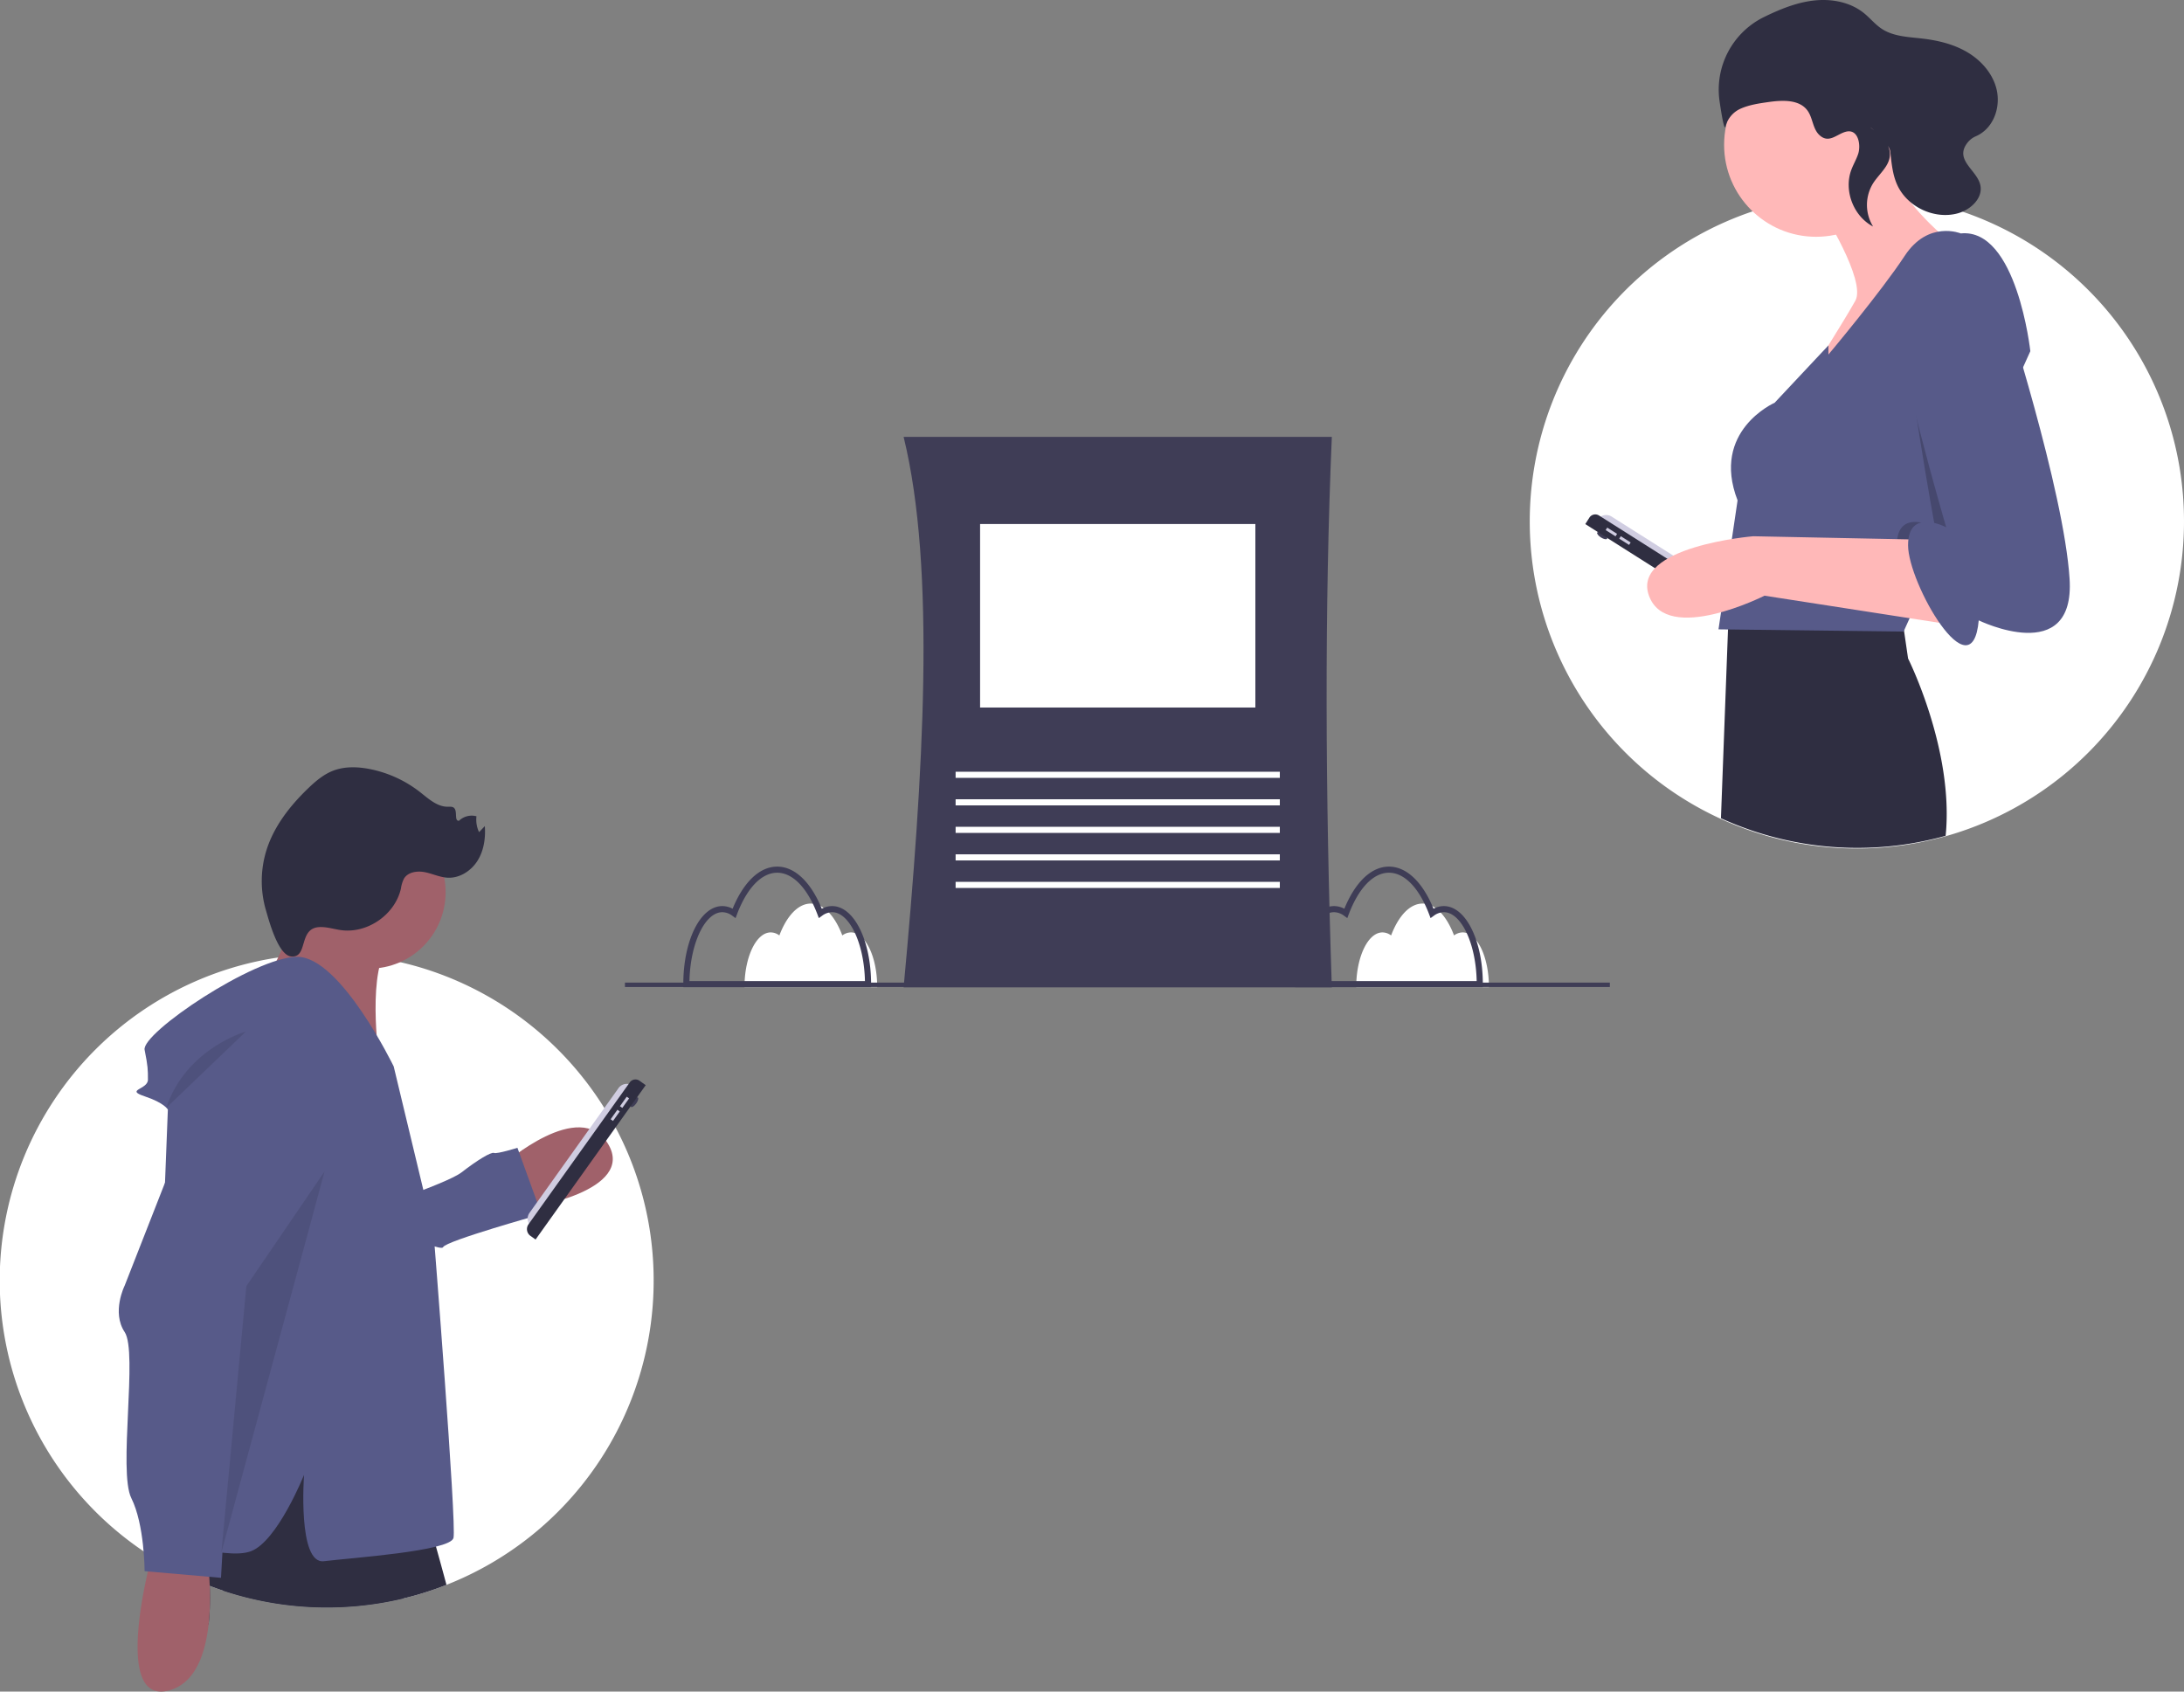 
<svg id="b284e515-97d4-40b6-a45d-73d07a6575b3" data-name="Layer 1" xmlns="http://www.w3.org/2000/svg" width="989" height="766.087" viewBox="0 0 989 766.087"><rect x="0" y="0" width="989" height="766.087" fill="#808080" stroke="none"/><title>sharing_articles</title><path d="M708.606,514.115h-193.913c9.026-97.324,14.666-189.315,0-249.317h193.913C705.271,342.483,705.658,426.219,708.606,514.115Z" transform="translate(-105.5 -66.957)" fill="#3f3d56"/><rect x="443.82" y="237.317" width="124.658" height="83.106" fill="#ffffff"/><rect x="432.739" y="349.509" width="146.82" height="2.77" fill="#ffffff"/><rect x="432.739" y="361.975" width="146.82" height="2.77" fill="#ffffff"/><rect x="432.739" y="374.441" width="146.82" height="2.77" fill="#ffffff"/><rect x="432.739" y="386.907" width="146.82" height="2.77" fill="#ffffff"/><rect x="432.739" y="399.373" width="146.82" height="2.77" fill="#ffffff"/><path d="M767.855,489.226a6.616,6.616,0,0,0-3.901,1.373c-3.325-8.787-8.472-14.433-14.254-14.433s-10.93,5.647-14.254,14.433a6.616,6.616,0,0,0-3.901-1.373c-6.569,0-11.895,11.11-11.895,24.815h60.101C779.75,500.336,774.425,489.226,767.855,489.226Z" transform="translate(-105.5 -66.957)" fill="#ffffff"/><path d="M776.98,514.041H691.948v-1.385c0-19.823,7.76-35.351,17.666-35.351a9.842,9.842,0,0,1,4.66,1.208c4.966-12.155,12.268-19.084,20.19-19.084s15.225,6.93,20.191,19.084a9.842,9.842,0,0,1,4.66-1.208c9.906,0,17.666,15.528,17.666,35.351Zm-82.248-2.77h79.464c-.345-17.049-7.019-31.196-14.882-31.196a7.699,7.699,0,0,0-4.527,1.615l-1.467,1.063-.64-1.695c-4.536-11.986-11.175-18.86-18.216-18.86s-13.679,6.874-18.215,18.86l-.64,1.695-1.467-1.063a7.699,7.699,0,0,0-4.527-1.615C701.752,480.075,695.077,494.222,694.732,511.271Z" transform="translate(-105.5 -66.957)" fill="#3f3d56"/><path d="M490.837,489.226a6.616,6.616,0,0,0-3.901,1.373c-3.325-8.787-8.472-14.433-14.254-14.433s-10.93,5.647-14.254,14.433a6.616,6.616,0,0,0-3.901-1.373c-6.569,0-11.895,11.11-11.895,24.815h60.101C502.732,500.336,497.406,489.226,490.837,489.226Z" transform="translate(-105.5 -66.957)" fill="#ffffff"/><path d="M499.962,514.041H414.929v-1.385c0-19.823,7.76-35.351,17.666-35.351a9.842,9.842,0,0,1,4.66,1.208c4.966-12.155,12.268-19.084,20.19-19.084s15.225,6.93,20.191,19.084a9.842,9.842,0,0,1,4.66-1.208c9.906,0,17.666,15.528,17.666,35.351Zm-82.248-2.77h79.464c-.345-17.049-7.019-31.196-14.882-31.196a7.698,7.698,0,0,0-4.527,1.615l-1.467,1.063-.64-1.695c-4.536-11.986-11.175-18.86-18.216-18.86s-13.679,6.874-18.215,18.86l-.64,1.695-1.467-1.063a7.698,7.698,0,0,0-4.527-1.615C424.733,480.075,418.059,494.222,417.714,511.271Z" transform="translate(-105.5 -66.957)" fill="#3f3d56"/><path d="M1094.5,302.957a148.135,148.135,0,1,1-151.39-147.96c.46-.01.92-.02,1.39-.03.66-.01,1.33-.01,2-.01,1.68,0,3.36.03,5.03.09q5.52.18,10.92.76c2.08.22,4.13.49,6.18.79.23.04.47.07.7.11a146.198,146.198,0,0,1,24.89,6.11A148.077,148.077,0,0,1,1094.5,302.957Z" transform="translate(-105.5 -66.957)" fill="#ffffff"/><ellipse cx="831.022" cy="309.532" rx="0.991" ry="2.642" transform="translate(19.416 779.065) rotate(-57.656)" fill="#3f3d56"/><path d="M861.061,282.112h0a4.624,4.624,0,0,1,4.624,4.624V356.099a4.624,4.624,0,0,1-4.624,4.624h0a0,0,0,0,1,0,0V282.112A0,0,0,0,1,861.061,282.112Z" transform="translate(24.418 811.924) rotate(-57.656)" fill="#d0cde1"/><path d="M858.126,281.548h3.446a3.16,3.16,0,0,1,3.16,3.16v78.975a3.743,3.743,0,0,1-3.743,3.743H858.126a0,0,0,0,1,0,0V281.548a0,0,0,0,1,0,0Z" transform="translate(20.92 811.709) rotate(-57.656)" fill="#2f2e41"/><rect x="834.537" y="305.234" width="1.321" height="5.285" transform="translate(22.757 781.823) rotate(-57.656)" fill="#d0cde1"/><rect x="840.677" y="309.121" width="1.321" height="5.285" transform="translate(22.327 788.818) rotate(-57.656)" fill="#d0cde1"/><circle cx="822.395" cy="65.584" r="41.652" fill="#ffb8b8"/><path d="M930.435,162.001s20.318,32.001,15.238,41.144-20.826,34.033-20.826,34.033,70.097-51.811,60.954-62.986c0,0-20.826-17.778-21.842-28.953Z" transform="translate(-105.5 -66.957)" fill="#ffb8b8"/><path d="M986.56,445.477a148.694,148.694,0,0,1-101.75-7.95l3.2-85.5.24-6.65.09-2.16.11-3.18.08-2.03s.13-.01.38-.02c.68-.05,2.25-.16,4.5-.29,2.61-.15,6.12-.34,10.21-.51.97-.04,1.97-.08,3-.13,21.54-.8,55.18-.97,59.63,5.52l.56,3.82.9,6.17,1.84,12.61S990.47,406.777,986.56,445.477Z" transform="translate(-105.5 -66.957)" fill="#2f2e41"/><path d="M1024.914,226.003l-35.983,79.611-15.625,34.561-5.791,12.816-83.812-1.016,8.635-58.414c-12.191-31.493,16.762-44.192,16.762-44.192L933.483,223.387v4.14s23.874-28.445,34.541-44.7,25.397-10.159,25.397-10.159C1018.818,170.128,1024.914,226.003,1024.914,226.003Z" transform="translate(-105.5 -66.957)" fill="#575a89"/><path d="M988.93,305.614l-15.625,34.561c-5.018-9.387-8.838-20.018-8.838-26.297,0-17.27,17.27-8.127,17.27-8.127s-13.969-76.446-13.969-99.304C967.769,191.264,980.427,258.644,988.93,305.614Z" transform="translate(-105.5 -66.957)" opacity="0.2"/><path d="M975.135,311.338l-75.685-1.524s-55.367,4.572-47.239,26.921,52.319,0,52.319,0l88.383,13.715Z" transform="translate(-105.5 -66.957)" fill="#ffb8b8"/><path d="M989.357,176.732s-26.413,2.032-26.413,24.89S986.817,305.751,986.817,305.751s-17.27-9.143-17.27,8.127,28.953,67.557,32.001,34.033c0,0,43.684,21.334,41.144-18.794s-29.969-124.956-29.969-124.956S1009.675,175.208,989.357,176.732Z" transform="translate(-105.5 -66.957)" fill="#575a89"/><path d="M929.281,128.01c-2.917-2.823-2.863-7.584-5.214-10.893-3.691-5.196-11.377-4.848-17.688-3.951-4.195.596-8.451,1.21-12.343,2.868a12.162,12.162,0,0,0-7.14,8.177c-.494,2.047-1.584-3.761-2.693-11.283A36.639,36.639,0,0,1,904.256,74.694q.124-.061.246-.12c7.138-3.469,14.615-6.532,22.505-7.393s16.307.698,22.495,5.667c2.828,2.271,5.128,5.187,8.16,7.178,5.327,3.498,12.073,3.667,18.403,4.405,7.159.834,14.334,2.585,20.514,6.293s11.3,9.558,13.019,16.557c2.004,8.165-1.267,17.816-9.294,21.359a9.674,9.674,0,0,0-3.628,2.662c-6.592,8.058,4.05,12.467,5.593,19.481,1.288,5.853-4.341,11.152-10.113,12.763-10.75,3.001-23.264-2.977-27.683-13.226-1.98-4.591-2.431-9.67-2.969-14.641-.617-5.69-15.541-15.996-5.465-8.244a14.069,14.069,0,0,1,4.469,5.652c3.065,7.337-3.296,11.502-6.708,16.74a18.635,18.635,0,0,0-.105,19.704c-8.844-4.621-13.317-16.203-9.875-25.569.915-2.49,2.302-4.791,3.133-7.31,1.297-3.93.151-11.568-5.65-10.019C937.161,127.741,933.623,132.212,929.281,128.01Z" transform="translate(-105.5 -66.957)" fill="#2f2e41"/><path d="M401.5,646.957a147.994,147.994,0,0,1-93.82,137.75c-2.17.87-4.38,1.68-6.6,2.43q-3.72,1.275-7.52,2.34-2.64.735-5.33,1.38a148.921,148.921,0,0,1-81.61-3.48c-2.07-.69-4.12-1.43-6.15-2.2-2.73-1.05-5.43-2.18-8.08-3.39-.2-.08-.39-.17-.58-.26-1.04-.48-2.05-.96-3.08-1.47h-.01q-2.115-1.02-4.19-2.12-4.77-2.52-9.33-5.37-2.37-1.47-4.67-3.05a147.939,147.939,0,0,1,53-267.52q3.915-.81,7.91-1.4c1.67-.26,3.36-.48,5.05-.67,1.21-.14,2.42-.27,3.65-.37h.01q4.935-.45,9.96-.56c.46-.01.92-.02,1.39-.03.26,0,.52-.01.78,0h.01c.4-.01.8-.01,1.21-.01,1.68,0,3.36.03,5.03.09q5.52.18,10.92.76c2.08.22,4.13.49,6.18.79.23.04.47.07.7.11.68.11,1.37.22,2.05.34,1.44.23,2.87.5,4.3.79,1.34.27,2.67.55,4,.85a144.133,144.133,0,0,1,14.54,4.13,148.41,148.41,0,0,1,77.94,61.93q.765,1.215,1.5,2.46c.38.62.74,1.24,1.1,1.87q.195.315.36.63c.08.12.14.24.21.36.66,1.15,1.3,2.32,1.92,3.49A147.344,147.344,0,0,1,401.5,646.957Z" transform="translate(-105.5 -66.957)" fill="#ffffff"/><path d="M333.738,594.096s34.354-30.199,47.116-9.091-35.755,29.654-38.558,28.562S333.738,594.096,333.738,594.096Z" transform="translate(-105.5 -66.957)" fill="#a0616a"/><path d="M266.915,616.494s40.654-13.221,47.587-18.591,13.32-9.339,14.721-8.793,10.591-2.332,10.591-2.332L350.704,616.842s-43.457,12.129-44.549,14.932S266.915,616.494,266.915,616.494Z" transform="translate(-105.5 -66.957)" fill="#575a89"/><path d="M288.23,790.857a148.921,148.921,0,0,1-81.61-3.48l1.8-17.02,1.67-15.9,25.05-38.73,8.03-12.41,33.09,12.03,3.37,21.25,5.37,33.89Z" transform="translate(-105.5 -66.957)" fill="#2f2e41"/><path d="M307.68,784.707c-2.17.87-4.38,1.68-6.6,2.43q-3.72,1.275-7.52,2.34-2.64.735-5.33,1.38a148.921,148.921,0,0,1-81.61-3.48c-2.07-.69-4.12-1.43-6.15-2.2a115.185,115.185,0,0,1-.54,17.75,209.822,209.822,0,0,1-7.54-21.14c-.15-.48-.29-.96-.43-1.44-.7-2.42-1.32-4.73-1.88-6.9-.64-2.51-1.19-4.84-1.65-6.97-1.83-8.36-2.41-13.53-2.41-13.53l19.55-40.6,3.91.45,1.62.18,9.8,1.12,14.24,1.63,23.07,2.63,21.42,18.24,19.19,16.35s1.6,5.44,4.11,14.45C304.29,772.237,305.9,778.107,307.68,784.707Z" transform="translate(-105.5 -66.957)" fill="#2f2e41"/><circle cx="167.201" cy="404.09" r="34.591" fill="#a0616a"/><path d="M244.438,472.787l-18.103,38.728,50.825,35.204s-5.983-41.927,5.288-52.544S244.438,472.787,244.438,472.787Z" transform="translate(-105.5 -66.957)" fill="#a0616a"/><path d="M283.779,549.916s-24.063-49.63-43.614-49.63-70.685,34.591-69.181,42.11,1.504,9.024,1.504,13.535-10.528,4.512-1.504,7.52,10.528,6.016,10.528,6.016l-7.52,192.504s33.087,12.032,45.118,7.52,24.063-34.591,24.063-34.591-3.008,40.606,9.024,39.102,57.15-4.512,58.654-10.528-9.024-138.363-9.024-138.363Z" transform="translate(-105.5 -66.957)" fill="#575a89"/><path d="M199.93,802.927v.02c-1.54,13.33-6.21,26.84-18.42,29.71-20.74,4.88-12.78-37.74-9.04-54.01.88-3.79,1.52-6.15,1.52-6.15l1.21.07,14.88.88,9.48.56s.39,2.75.69,7.06c.09,1.25.17,2.63.22,4.11A115.185,115.185,0,0,1,199.93,802.927Z" transform="translate(-105.5 -66.957)" fill="#a0616a"/><path d="M205.574,537.885,161.96,649.176s-6.016,12.032,0,21.055-3.008,63.166,3.008,75.197,6.016,33.087,6.016,33.087L205.574,781.523l7.52-132.347,39.102-84.221S249.188,530.365,205.574,537.885Z" transform="translate(-105.5 -66.957)" fill="#575a89"/><path d="M216.854,534.125s-27.071,7.52-36.095,34.591Z" transform="translate(-105.5 -66.957)" opacity="0.1"/><path d="M250.032,486.828c3.365-.201,6.651.937,9.994,1.38,11.957,1.587,24.396-7.089,27.036-18.858a14.47,14.47,0,0,1,1.383-4.505c1.84-3.005,6.031-3.577,9.486-2.886s6.73,2.308,10.248,2.492c5.433.285,10.648-3.059,13.543-7.665s3.715-10.273,3.324-15.699l-2.604,2.733a13.228,13.228,0,0,1-1.179-7.189,8.343,8.343,0,0,0-7.902,2.022c-2.296.244-.563-4.259-2.269-5.816-.714-.652-1.81-.529-2.777-.519-4.885.047-8.837-3.69-12.687-6.698a53.912,53.912,0,0,0-22.77-10.386c-5.517-1.076-11.383-1.249-16.614.805-4.296,1.687-7.893,4.76-11.22,7.959-8.191,7.876-15.443,17.13-18.851,27.969a47.084,47.084,0,0,0-.226,27.302c1.373,4.634,5.511,20.505,11.569,20.874C245.128,500.608,240.558,487.393,250.032,486.828Z" transform="translate(-105.5 -66.957)" fill="#2f2e41"/><polygon points="146.99 530.501 111.569 582.452 100.241 703.122 146.99 530.501" opacity="0.1"/><ellipse cx="392.805" cy="566.126" rx="2.642" ry="0.991" transform="translate(-401.689 490.12) rotate(-54.493)" fill="#3f3d56"/><path d="M365.01,550.026h0a4.624,4.624,0,0,1,4.624,4.624v69.363a4.624,4.624,0,0,1-4.624,4.624h0a0,0,0,0,1,0,0V550.026A0,0,0,0,1,365.01,550.026Z" transform="translate(218.551 1215.458) rotate(-144.493)" fill="#d0cde1"/><path d="M366.977,548.503h2.863a3.743,3.743,0,0,1,3.743,3.743v78.975a3.16,3.16,0,0,1-3.16,3.16h-3.446a0,0,0,0,1,0,0V548.503a0,0,0,0,1,0,0Z" transform="translate(222.691 1221.004) rotate(-144.493)" fill="#2f2e41"/><rect x="387.652" y="563.525" width="1.321" height="5.285" transform="translate(270.083 1185.629) rotate(-144.493)" fill="#d0cde1"/><rect x="383.432" y="569.44" width="1.321" height="5.285" transform="translate(258.991 1193.908) rotate(-144.493)" fill="#d0cde1"/><rect x="283" y="445" width="446" height="2" fill="#3f3d56"/></svg>
<!-- 
<svg id="b284e515-97d4-40b6-a45d-73d07a6575b3" data-name="Layer 1" xmlns="http://www.w3.org/2000/svg" width="989" height="766.08668" viewBox="0 0 989 766.08668"><title>sharing_articles</title><path d="M708.60559,514.115h-193.913c9.02555-97.32363,14.66627-189.31511,0-249.31677h193.913C705.27077,342.48286,705.65846,426.21865,708.60559,514.115Z" transform="translate(-105.5 -66.95666)" fill="#3f3d56"/><rect x="443.81988" y="237.31677" width="124.65839" height="83.10559" fill="#009688"/><rect x="432.73913" y="349.50932" width="146.81988" height="2.77019" fill="#009688"/><rect x="432.73913" y="361.97516" width="146.81988" height="2.77019" fill="#009688"/><rect x="432.73913" y="374.44099" width="146.81988" height="2.77019" fill="#009688"/><rect x="432.73913" y="386.90683" width="146.81988" height="2.77019" fill="#009688"/><rect x="432.73913" y="399.37267" width="146.81988" height="2.77019" fill="#009688"/><path d="M767.85546,489.22558a6.61617,6.61617,0,0,0-3.90106,1.37252c-3.32485-8.78666-8.47195-14.43325-14.25444-14.43325s-10.9296,5.64659-14.25445,14.43325a6.61614,6.61614,0,0,0-3.90105-1.37252c-6.56942,0-11.895,11.11024-11.895,24.8154h60.101C779.75044,500.33582,774.42487,489.22558,767.85546,489.22558Z" transform="translate(-105.5 -66.95666)" fill="#009688"/><path d="M776.98025,514.041H691.94784v-1.3851c0-19.82279,7.76-35.351,17.666-35.351a9.84192,9.84192,0,0,1,4.65981,1.2079c4.96551-12.15474,12.26768-19.08426,20.19-19.08426s15.2252,6.92952,20.19071,19.08426a9.84192,9.84192,0,0,1,4.65981-1.2079c9.906,0,17.666,15.52819,17.666,35.351Zm-82.248-2.77019h79.46363c-.34492-17.04855-7.01947-31.19571-14.88163-31.19571a7.69853,7.69853,0,0,0-4.52726,1.615l-1.46692,1.06317-.64047-1.69484c-4.536-11.98566-11.17543-18.85972-18.21587-18.85972s-13.67915,6.87406-18.2152,18.85972l-.64047,1.69484-1.46692-1.06317a7.69853,7.69853,0,0,0-4.52726-1.615C701.7517,480.07508,695.07715,494.22224,694.73223,511.27079Z" transform="translate(-105.5 -66.95666)" fill="#3f3d56"/><path d="M490.83682,489.22558a6.61614,6.61614,0,0,0-3.901,1.37252c-3.32485-8.78666-8.47195-14.43325-14.25445-14.43325s-10.92959,5.64659-14.25444,14.43325a6.61617,6.61617,0,0,0-3.90106-1.37252c-6.56941,0-11.895,11.11024-11.895,24.8154h60.101C502.7318,500.33582,497.40624,489.22558,490.83682,489.22558Z" transform="translate(-105.5 -66.95666)" fill="#009688"/><path d="M499.96162,514.041H414.92921v-1.3851c0-19.82279,7.76-35.351,17.666-35.351a9.842,9.842,0,0,1,4.65981,1.2079c4.96551-12.15474,12.26768-19.08426,20.19-19.08426s15.22521,6.92952,20.19071,19.08426a9.842,9.842,0,0,1,4.65981-1.2079c9.906,0,17.666,15.52819,17.666,35.351Zm-82.248-2.77019h79.46364c-.34492-17.04855-7.01948-31.19571-14.88164-31.19571a7.69848,7.69848,0,0,0-4.52725,1.615l-1.46693,1.06317-.64047-1.69484c-4.536-11.98566-11.17543-18.85972-18.21587-18.85972s-13.67914,6.87406-18.21519,18.85972l-.64047,1.69484-1.46693-1.06317a7.69848,7.69848,0,0,0-4.52725-1.615C424.73307,480.07508,418.05852,494.22224,417.71359,511.27079Z" transform="translate(-105.5 -66.95666)" fill="#3f3d56"/><path d="M1094.5,302.95666a148.13534,148.13534,0,1,1-151.39-147.96c.46-.01.92-.02,1.39-.03.66-.01,1.33-.01,2-.01,1.68,0,3.36.03,5.03.09q5.52.18,10.92.76c2.08.22,4.13.49,6.18.79.23.04.47.07.7.11a146.1978,146.1978,0,0,1,24.89,6.11A148.07731,148.07731,0,0,1,1094.5,302.95666Z" transform="translate(-105.5 -66.95666)" fill="#009688"/><ellipse cx="831.02182" cy="309.53203" rx="0.9909" ry="2.64239" transform="translate(19.41557 779.06517) rotate(-57.656)" fill="#3f3d56"/><path d="M861.06081,282.11173h0a4.62419,4.62419,0,0,1,4.62419,4.62419V356.0987a4.62419,4.62419,0,0,1-4.62419,4.62419h0a0,0,0,0,1,0,0V282.11173A0,0,0,0,1,861.06081,282.11173Z" transform="translate(24.41796 811.92429) rotate(-57.65605)" fill="#d0cde1"/><path d="M858.1261,281.548h3.446a3.15995,3.15995,0,0,1,3.15995,3.15995v78.97527a3.74252,3.74252,0,0,1-3.74252,3.74252H858.1261a0,0,0,0,1,0,0V281.548a0,0,0,0,1,0,0Z" transform="translate(20.92028 811.70879) rotate(-57.656)" fill="#2f2e41"/><rect x="834.53746" y="305.23373" width="1.3212" height="5.28478" transform="translate(22.75652 781.82348) rotate(-57.656)" fill="#d0cde1"/><rect x="840.67664" y="309.12136" width="1.3212" height="5.28478" transform="translate(22.32676 788.81792) rotate(-57.656)" fill="#d0cde1"/><circle cx="822.39526" cy="65.5835" r="41.65188" fill="#ffb8b8"/><path d="M930.435,162.00124s20.318,32.00083,15.23849,41.14392-20.82593,34.03263-20.82593,34.03263,70.097-51.81086,60.954-62.98576c0,0-20.82594-17.77824-21.84184-28.95313Z" transform="translate(-105.5 -66.95666)" fill="#ffb8b8"/><path d="M986.56,445.47662a148.6943,148.6943,0,0,1-101.75-7.95l3.2-85.5.24-6.65.09-2.16.11-3.18006.08-2.03s.12994-.01.37994-.02c.68006-.05,2.25-.16,4.5-.29,2.61005-.15,6.12006-.34,10.21-.51.97-.04,1.97-.08,3-.13,21.54-.8,55.18-.97,59.63,5.52l.56,3.82.9,6.17,1.84,12.61S990.47,406.77667,986.56,445.47662Z" transform="translate(-105.5 -66.95666)" fill="#2f2e41"/><path d="M1024.91366,226.0029l-35.9832,79.611-15.62454,34.56088-5.79058,12.8156-83.8117-1.0159,8.63515-58.41422c-12.1908-31.49288,16.76234-44.19162,16.76234-44.19162L933.48271,223.387v4.1398s23.87364-28.44518,34.54058-44.69957,25.39749-10.159,25.39749-10.159C1018.81826,170.12843,1024.91366,226.0029,1024.91366,226.0029Z" transform="translate(-105.5 -66.95666)" fill="#575a89"/><path d="M988.93046,305.61385l-15.62454,34.56088c-5.01849-9.3869-8.83828-20.01828-8.83828-26.29653,0-17.27029,17.27029-8.1272,17.27029-8.1272s-13.96861-76.44643-13.96861-99.30416C967.76932,191.26421,980.42738,258.64375,988.93046,305.61385Z" transform="translate(-105.5 -66.95666)" opacity="0.2"/><path d="M975.13459,311.33845l-75.68451-1.52385s-55.36652,4.57155-47.23932,26.92134,52.31882,0,52.31882,0l88.38325,13.71464Z" transform="translate(-105.5 -66.95666)" fill="#ffb8b8"/><path d="M989.35718,176.73178s-26.41339,2.0318-26.41339,24.88954S986.81743,305.751,986.81743,305.751s-17.27029-9.14309-17.27029,8.1272,28.95313,67.55731,32.00083,34.03263c0,0,43.68368,21.33389,41.14393-18.79414s-29.969-124.95563-29.969-124.95563S1009.67517,175.20793,989.35718,176.73178Z" transform="translate(-105.5 -66.95666)" fill="#575a89"/><path d="M929.28078,128.00962c-2.91683-2.82275-2.863-7.58359-5.21371-10.89266-3.69137-5.19629-11.377-4.848-17.68755-3.95089-4.19465.59629-8.4507,1.20985-12.34338,2.868a12.16245,12.16245,0,0,0-7.14038,8.17679c-.49426,2.047-1.58411-3.761-2.6931-11.2833A36.63872,36.63872,0,0,1,904.2562,74.69407q.12412-.06094.24612-.12023c7.13779-3.46866,14.61541-6.532,22.50457-7.39277s16.30736.69774,22.49481,5.66716c2.82794,2.27124,5.12823,5.187,8.16007,7.1779,5.32693,3.498,12.07256,3.66741,18.40251,4.40485,7.15885.834,14.334,2.58529,20.51428,6.29332s11.30031,9.55788,13.01853,16.55734c2.00427,8.16476-1.26677,17.81644-9.29411,21.35943a9.67368,9.67368,0,0,0-3.62825,2.6623c-6.59174,8.05815,4.04967,12.46717,5.59291,19.48127,1.28773,5.85276-4.34053,11.15179-10.11253,12.76336-10.75008,3.00145-23.26351-2.97712-27.68289-13.22612-1.97978-4.59132-2.43057-9.67021-2.96919-14.64108-.61656-5.69012-15.54071-15.99609-5.46545-8.24383a14.06888,14.06888,0,0,1,4.46909,5.6524c3.06485,7.33709-3.29621,11.50176-6.708,16.74019a18.63452,18.63452,0,0,0-.10533,19.704c-8.84379-4.62073-13.317-16.20281-9.875-25.56852.91493-2.48953,2.30169-4.791,3.13307-7.30963,1.2973-3.93013.15077-11.56763-5.6499-10.01921C937.16122,127.74136,933.6229,132.21168,929.28078,128.00962Z" transform="translate(-105.5 -66.95666)" fill="#2f2e41"/><path d="M401.5,646.95666a147.99371,147.99371,0,0,1-93.82,137.75c-2.17.87-4.38,1.68-6.6,2.43q-3.72006,1.275-7.52,2.34-2.64.73507-5.33,1.38a148.92087,148.92087,0,0,1-81.61-3.48c-2.07-.69-4.12-1.43-6.15-2.2-2.73-1.05-5.43-2.18-8.08-3.39-.2-.07995-.39-.17-.58-.25994-1.04-.48005-2.05-.96-3.08-1.47h-.01q-2.115-1.02-4.18994-2.12-4.77008-2.52-9.33-5.37-2.37-1.47-4.67-3.05a147.93883,147.93883,0,0,1,53-267.52q3.915-.81,7.91-1.4c1.67-.26,3.36-.48,5.05-.67,1.21-.14,2.42-.27,3.65-.37h.01q4.935-.45,9.96-.56c.46-.01.92-.02,1.39-.03.26,0,.52-.01.78,0h.01c.4-.01.8-.01,1.21-.01,1.68,0,3.36.03,5.03.09q5.52.18,10.92.76c2.08.22,4.13.49,6.18.79.23.04.47.07.7.11.68.11,1.37.22,2.05.34,1.44.23005,2.87.5,4.3.79,1.34.27,2.67.55,4,.85a144.1333,144.1333,0,0,1,14.54,4.13,148.40962,148.40962,0,0,1,77.94,61.93q.765,1.215,1.5,2.46c.38.62.74,1.24,1.1,1.87q.195.31494.36.63c.08.12.14.24.21.36.66,1.15,1.3,2.32,1.92,3.49A147.34392,147.34392,0,0,1,401.5,646.95666Z" transform="translate(-105.5 -66.95666)" fill="#009688"/><path d="M333.73778,594.096s34.35406-30.1993,47.11589-9.09078-35.7555,29.65361-38.55839,28.56221S333.73778,594.096,333.73778,594.096Z" transform="translate(-105.5 -66.95666)" fill="#a0616a"/><path d="M266.91481,616.49431s40.65436-13.22071,47.58718-18.59085,13.32-9.33884,14.7214-8.79315,10.59146-2.3316,10.59146-2.3316L350.704,616.8416s-43.45725,12.12932-44.54865,14.93222S266.91481,616.49431,266.91481,616.49431Z" transform="translate(-105.5 -66.95666)" fill="#575a89"/><path d="M288.23,790.85662a148.92087,148.92087,0,0,1-81.61-3.48l1.8-17.02,1.67005-15.9,25.05-38.73,8.03-12.41,33.09,12.03,3.37,21.25,5.37,33.89Z" transform="translate(-105.5 -66.95666)" fill="#2f2e41"/><path d="M307.68,784.70666c-2.17.87-4.38,1.68-6.6,2.43q-3.72006,1.275-7.52,2.34-2.64.73507-5.33,1.38a148.92087,148.92087,0,0,1-81.61-3.48c-2.07-.69-4.12-1.43-6.15-2.2a115.18512,115.18512,0,0,1-.54,17.75,209.82217,209.82217,0,0,1-7.54-21.14c-.15-.48-.29-.96-.43-1.43994-.7-2.42-1.32-4.73-1.88-6.9-.64-2.51-1.19-4.84-1.65-6.97-1.83-8.36-2.41-13.53-2.41-13.53l19.55-40.6,3.91.44995,1.62.18,9.8,1.12,14.24,1.63,23.07,2.63,21.42,18.24,19.19,16.35s1.6,5.44,4.11,14.45C304.29,772.23663,305.9,778.10662,307.68,784.70666Z" transform="translate(-105.5 -66.95666)" fill="#2f2e41"/><circle cx="167.20057" cy="404.09024" r="34.59063" fill="#a0616a"/><path d="M244.43764,472.787l-18.10289,38.7279,50.82472,35.20444s-5.98253-41.92667,5.288-52.54409S244.43764,472.787,244.43764,472.787Z" transform="translate(-105.5 -66.95666)" fill="#a0616a"/><path d="M283.77893,549.91613s-24.063-49.63-43.61427-49.63-70.68521,34.59063-69.18127,42.11033,1.50394,9.02364,1.50394,13.53546-10.52758,4.51183-1.50394,7.51971,10.52759,6.01576,10.52759,6.01576l-7.51971,192.50438s33.08669,12.03152,45.11822,7.5197,24.06305-34.59063,24.06305-34.59063-3.00788,40.60639,9.02364,39.10245,57.14974-4.51182,58.65368-10.52758-9.02365-138.36252-9.02365-138.36252Z" transform="translate(-105.5 -66.95666)" fill="#575a89"/><path d="M199.93,802.92663v.02c-1.54,13.33-6.21,26.84-18.42,29.71-20.74,4.87994-12.78-37.74-9.04-54.01.88-3.79,1.52-6.15,1.52-6.15l1.21.07,14.88.88,9.48.56s.39,2.75.69,7.06c.09,1.25.17,2.63.22,4.11A115.18512,115.18512,0,0,1,199.93,802.92663Z" transform="translate(-105.5 -66.95666)" fill="#a0616a"/><path d="M205.574,537.88461,161.95975,649.1762s-6.01576,12.03153,0,21.05517-3.00788,63.1655,3.00788,75.197,6.01576,33.08669,6.01576,33.08669L205.574,781.523l7.51971-132.34676,39.10245-84.22066S249.1883,530.36491,205.574,537.88461Z" transform="translate(-105.5 -66.95666)" fill="#575a89"/><path d="M216.85358,534.12476s-27.07093,7.5197-36.09457,34.59063Z" transform="translate(-105.5 -66.95666)" opacity="0.1"/><path d="M250.03211,486.82805c3.3654-.20081,6.65148.93653,9.99354,1.38023,11.95693,1.58745,24.39578-7.08907,27.03588-18.85845a14.46986,14.46986,0,0,1,1.38279-4.50547c1.84023-3.00451,6.03125-3.57732,9.48613-2.88645s6.72979,2.30784,10.24823,2.49245c5.43254.28505,10.648-3.05944,13.54323-7.66505s3.71494-10.27278,3.3241-15.69873l-2.60432,2.73335a13.22811,13.22811,0,0,1-1.17923-7.18927,8.34252,8.34252,0,0,0-7.90209,2.022c-2.2964.24439-.56324-4.25943-2.2693-5.81588-.7144-.65175-1.80967-.52879-2.77664-.51946-4.88532.0471-8.83729-3.68953-12.687-6.69754a53.912,53.912,0,0,0-22.76987-10.38623c-5.51651-1.076-11.38253-1.24887-16.61414.80532-4.29645,1.687-7.89263,4.75958-11.21978,7.95887-8.19058,7.8758-15.44345,17.12959-18.85091,27.96947a47.08419,47.08419,0,0,0-.2255,27.30236c1.373,4.63411,5.51094,20.5047,11.56877,20.8743C245.12773,500.60827,240.55768,487.39336,250.03211,486.82805Z" transform="translate(-105.5 -66.95666)" fill="#2f2e41"/><polygon points="146.99 530.501 111.569 582.452 100.241 703.122 146.99 530.501" opacity="0.1"/><ellipse cx="392.8054" cy="566.12644" rx="2.64239" ry="0.9909" transform="translate(-401.68904 490.12049) rotate(-54.49277)" fill="#3f3d56"/><path d="M365.01037,550.02588h0a4.62418,4.62418,0,0,1,4.62418,4.62418v69.36279a4.62419,4.62419,0,0,1-4.62419,4.62419h0a0,0,0,0,1,0,0V550.02588A0,0,0,0,1,365.01037,550.02588Z" transform="translate(218.55077 1215.45843) rotate(-144.49272)" fill="#d0cde1"/><path d="M366.97713,548.50282h2.86346a3.74252,3.74252,0,0,1,3.74252,3.74252v78.97527a3.15995,3.15995,0,0,1-3.15995,3.15995h-3.446a0,0,0,0,1,0,0V548.50282a0,0,0,0,1,0,0Z" transform="translate(222.69105 1221.00434) rotate(-144.49277)" fill="#2f2e41"/><rect x="387.65243" y="563.52483" width="1.3212" height="5.28478" transform="translate(270.08307 1185.62901) rotate(-144.49277)" fill="#d0cde1"/><rect x="383.43196" y="569.44013" width="1.3212" height="5.28478" transform="translate(258.99132 1193.90834) rotate(-144.49277)" fill="#d0cde1"/><rect x="283" y="445" width="446" height="2" fill="#3f3d56"/></svg> -->